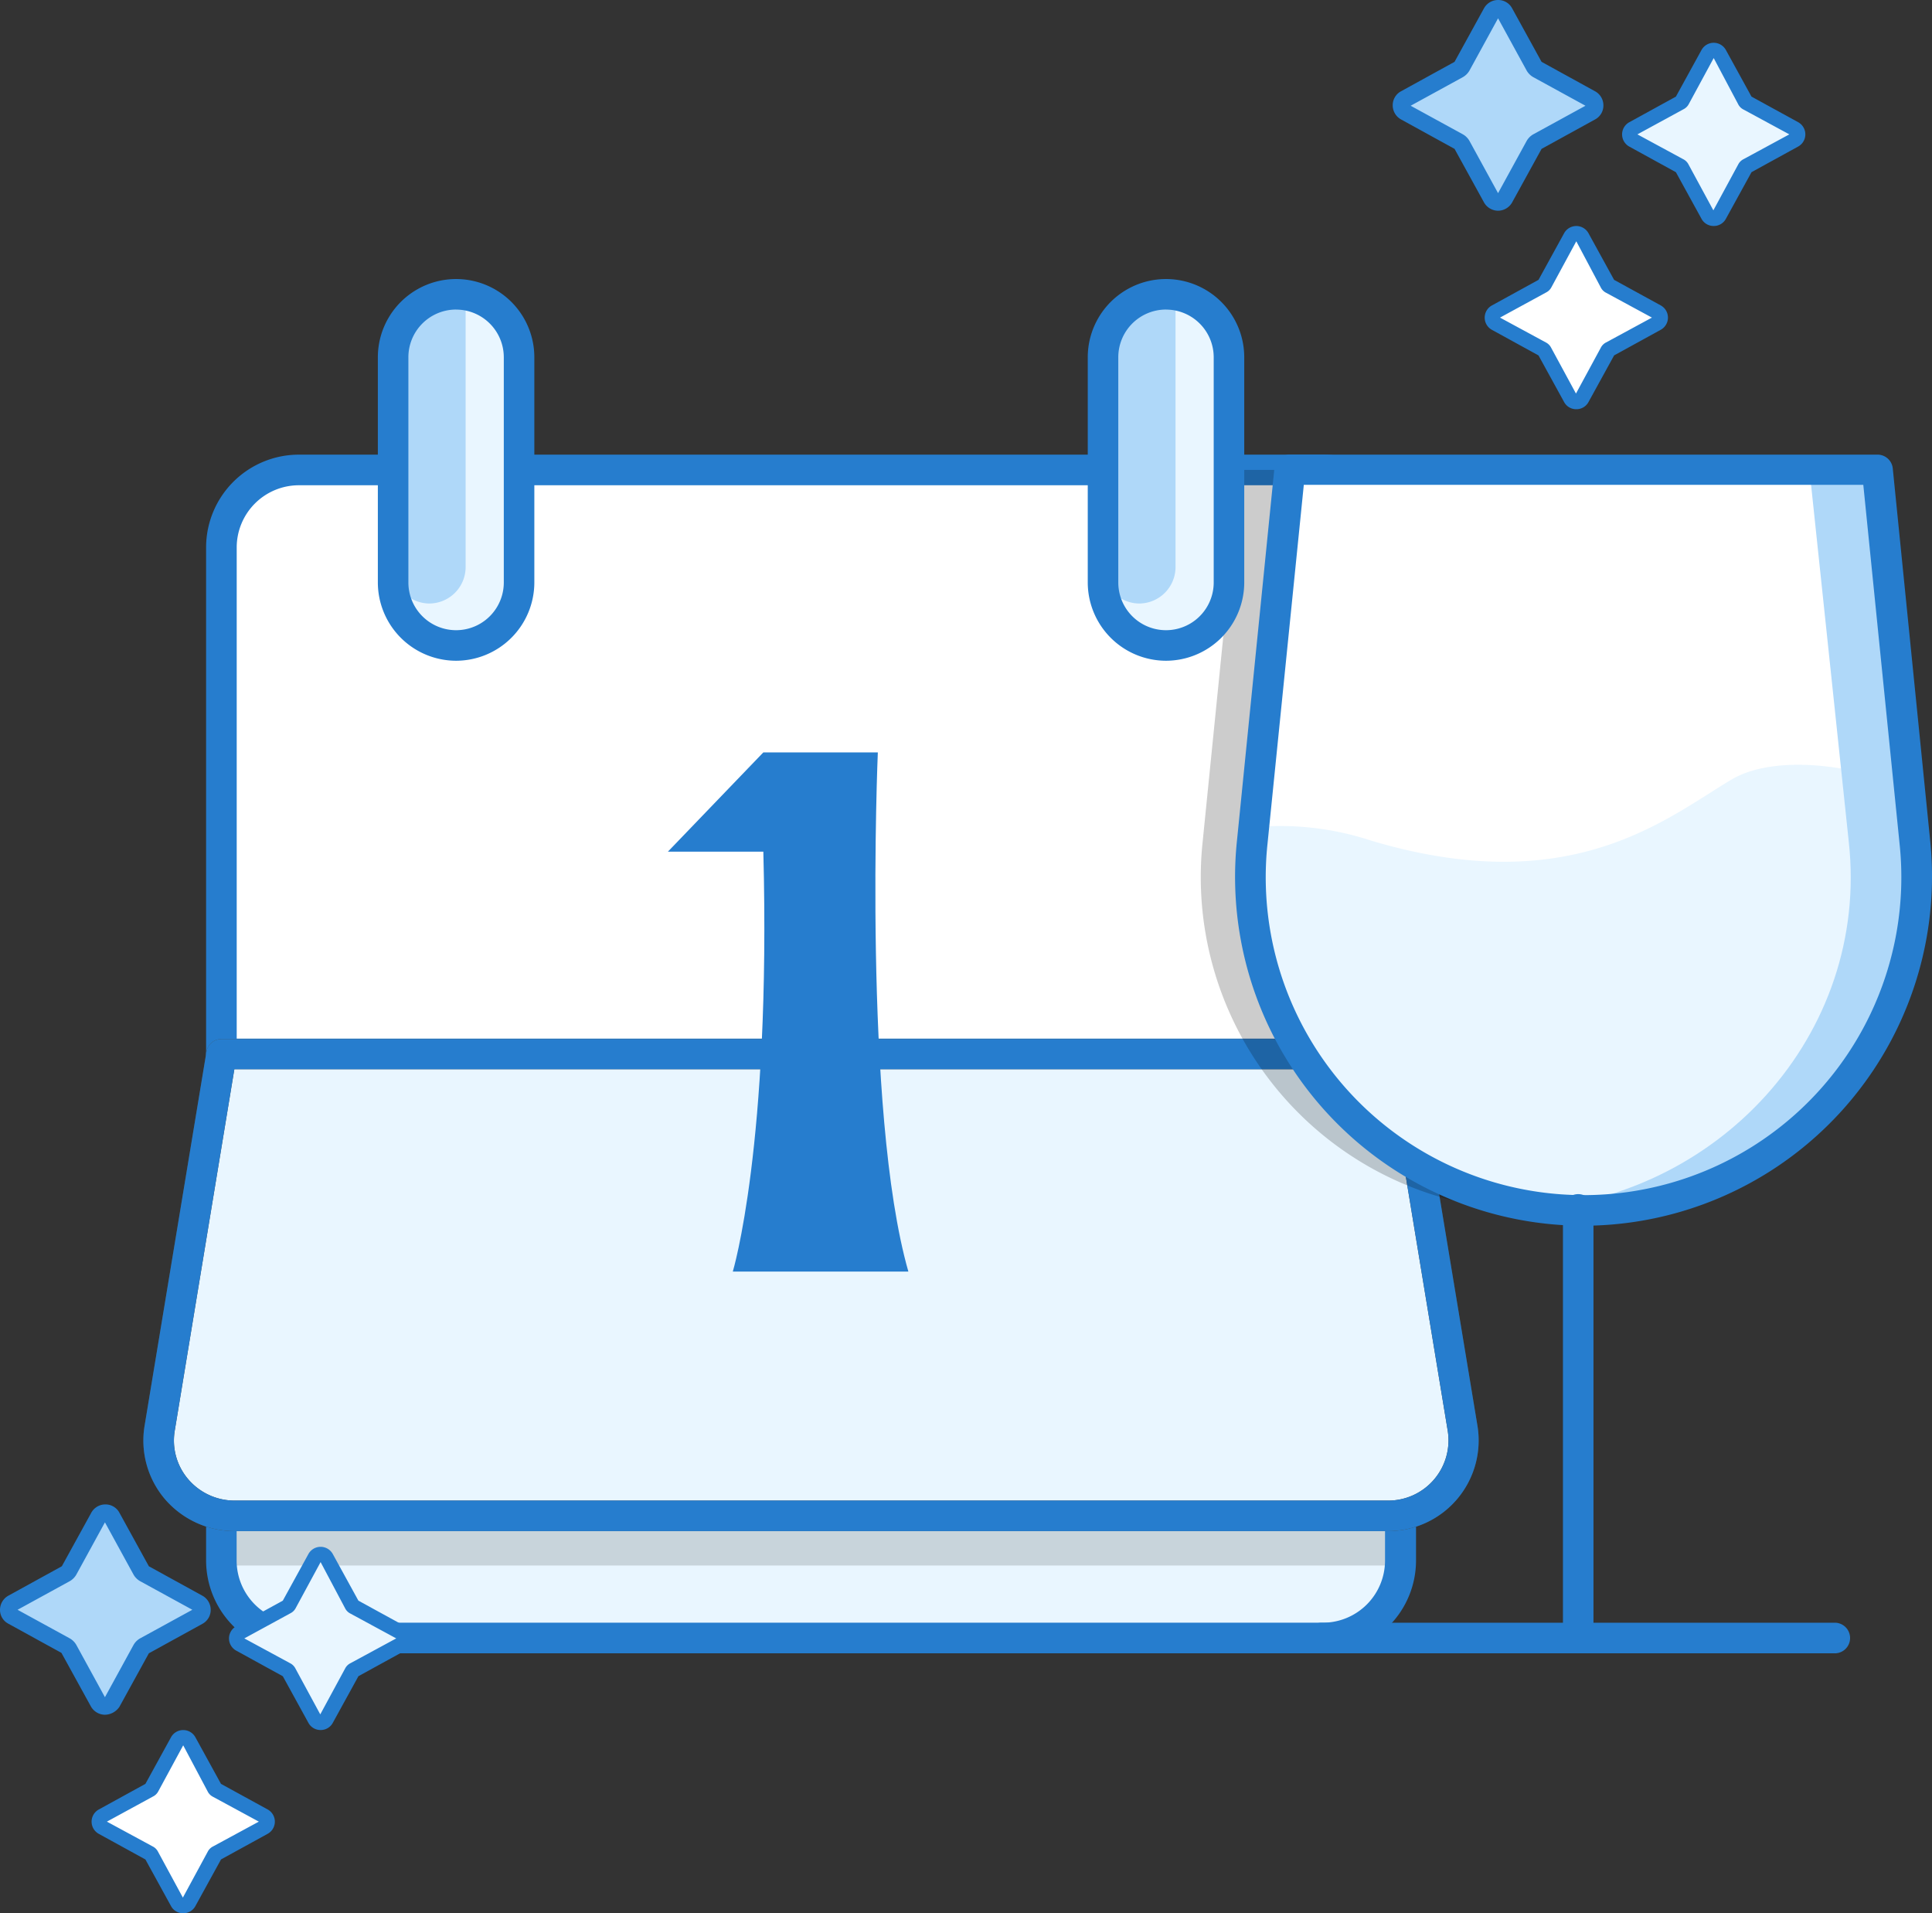 <svg xmlns="http://www.w3.org/2000/svg" width="201.994" height="200" viewBox="0 0 201.994 200">
  <rect x="0" y="0" width="201.994" height="200" fill="#333333" stroke="none"/>
  <g id="real-itme-availability" transform="translate(0 0.2)">
    <g id="Group_269" data-name="Group 269" transform="translate(14.987 28.97)">
      <g id="Group_248" data-name="Group 248" transform="translate(6.561 18.356)">
        <g id="Group_246" data-name="Group 246" transform="translate(1.596 1.596)">
          <path id="Path_181" data-name="Path 181" d="M181.3,183.953H58V131a8.106,8.106,0,0,1,8.1-8.1H173.164a8.106,8.106,0,0,1,8.1,8.1v52.953Z" transform="translate(-58 -122.9)" fill="#fff"/>
        </g>
        <g id="Group_247" data-name="Group 247">
          <path id="Path_182" data-name="Path 182" d="M178.9,183.146H55.6a1.6,1.6,0,0,1-1.6-1.6V128.6a9.707,9.707,0,0,1,9.7-9.7H170.76a9.707,9.707,0,0,1,9.7,9.7V181.55A1.542,1.542,0,0,1,178.9,183.146ZM57.192,179.953H177.3V128.6a6.506,6.506,0,0,0-6.5-6.5H63.7a6.506,6.506,0,0,0-6.5,6.5v51.357Z" transform="translate(-54 -118.9)" fill="#267dce"/>
        </g>
      </g>
      <g id="Group_249" data-name="Group 249" transform="translate(8.157 81.006)">
        <path id="Path_183" data-name="Path 183" d="M181.3,275.9H58v52.953a8.106,8.106,0,0,0,8.1,8.1H173.164a8.106,8.106,0,0,0,8.1-8.1V275.9Z" transform="translate(-58 -275.9)" fill="#e9f6ff"/>
      </g>
      <g id="Group_250" data-name="Group 250" transform="translate(8.157 81.006)" opacity="0.2">
        <rect id="Rectangle_31" data-name="Rectangle 31" width="123.304" height="53.472" fill="#454b4c"/>
      </g>
      <g id="Group_251" data-name="Group 251" transform="translate(6.561 79.409)">
        <path id="Path_184" data-name="Path 184" d="M170.8,336.146H63.7a9.716,9.716,0,0,1-9.7-9.737V273.5a1.6,1.6,0,0,1,1.6-1.6H178.9a1.6,1.6,0,0,1,1.6,1.6v52.953A9.707,9.707,0,0,1,170.8,336.146ZM57.192,275.092v51.357a6.506,6.506,0,0,0,6.5,6.5H170.76a6.506,6.506,0,0,0,6.5-6.5V275.092Z" transform="translate(-54 -271.9)" fill="#267dce"/>
      </g>
      <g id="Group_252" data-name="Group 252" transform="translate(1.584 81.006)">
        <path id="Path_185" data-name="Path 185" d="M171.405,275.9H48.1l-6.464,39.066a7.918,7.918,0,0,0,7.821,9.218h120.63a7.96,7.96,0,0,0,7.821-9.218Z" transform="translate(-41.528 -275.9)" fill="#f1f2f2"/>
      </g>
      <g id="Group_253" data-name="Group 253" transform="translate(1.584 81.006)">
        <path id="Path_186" data-name="Path 186" d="M171.405,275.9H48.1l-6.464,39.066a7.918,7.918,0,0,0,7.821,9.218h120.63a7.96,7.96,0,0,0,7.821-9.218Z" transform="translate(-41.528 -275.9)" fill="#e9f6ff"/>
      </g>
      <g id="Group_254" data-name="Group 254" transform="translate(0 79.449)">
        <path id="Path_187" data-name="Path 187" d="M167.662,323.437H47.072a9.622,9.622,0,0,1-7.263-3.352,9.443,9.443,0,0,1-2.115-7.7l6.464-39.066A1.583,1.583,0,0,1,45.715,272h123.3a1.553,1.553,0,0,1,1.556,1.317l6.464,39.066a9.479,9.479,0,0,1-9.377,11.053ZM47.072,275.152,40.847,312.9a6.217,6.217,0,0,0,1.4,5.108,6.369,6.369,0,0,0,4.828,2.235H167.7a6.295,6.295,0,0,0,6.225-7.342L167.7,275.152Z" transform="translate(-37.558 -272)" fill="#454b4c"/>
      </g>
      <g id="Group_255" data-name="Group 255" transform="translate(0 79.449)">
        <path id="Path_188" data-name="Path 188" d="M167.662,323.437H47.072a9.622,9.622,0,0,1-7.263-3.352,9.443,9.443,0,0,1-2.115-7.7l6.464-39.066A1.583,1.583,0,0,1,45.715,272h123.3a1.553,1.553,0,0,1,1.556,1.317l6.464,39.066a9.479,9.479,0,0,1-9.377,11.053ZM47.072,275.152,40.847,312.9a6.217,6.217,0,0,0,1.4,5.108,6.369,6.369,0,0,0,4.828,2.235H167.7a6.295,6.295,0,0,0,6.225-7.342L167.7,275.152Z" transform="translate(-37.558 -272)" fill="#267dce"/>
      </g>
      <g id="Group_256" data-name="Group 256" transform="translate(54.845 49.481)">
        <path id="Path_189" data-name="Path 189" d="M175,207.275l9.976-10.375h11.971s-1.6,37.51,3.192,54.27H181.784s3.99-13.168,3.192-43.895Z" transform="translate(-175 -196.9)" fill="#267dce"/>
      </g>
      <path id="Path_190" data-name="Path 190" d="M349.406,200.314h0a34.845,34.845,0,0,1-34.6-38.508l3.911-38.907h61.333l3.911,38.907A34.77,34.77,0,0,1,349.406,200.314Z" transform="translate(-204.057 -102.948)" opacity="0.2"/>
      <g id="Group_257" data-name="Group 257" transform="translate(115.782 19.952)">
        <path id="Path_191" data-name="Path 191" d="M327.9,161.807l3.911-38.907h-.359L327.9,161.807c-2,20.591,12.729,38.508,31.6,38.508h0c.479,0,.958,0,1.437-.04A34.816,34.816,0,0,1,327.9,161.807Z" transform="translate(-327.708 -122.9)" fill="#f1f2f2"/>
      </g>
      <g id="Group_258" data-name="Group 258" transform="translate(115.782 19.952)">
        <path id="Path_192" data-name="Path 192" d="M391.113,161.807,387.521,122.9H331.815L327.9,161.807a34.816,34.816,0,0,0,33.041,38.468C379.1,199.4,393.028,181.878,391.113,161.807Z" transform="translate(-327.708 -122.9)" fill="#f1f2f2"/>
      </g>
      <g id="Group_259" data-name="Group 259" transform="translate(115.764 19.952)">
        <path id="Path_193" data-name="Path 193" d="M327.877,161.807l4.31-38.907h-.4l-3.911,38.907a34.792,34.792,0,0,0,34.557,38.508h0c.519,0,1.037,0,1.556-.04C342.242,199.4,325.562,181.878,327.877,161.807Z" transform="translate(-327.662 -122.9)" fill="#f1f2f2"/>
      </g>
      <g id="Group_260" data-name="Group 260" transform="translate(115.764 19.952)">
        <path id="Path_194" data-name="Path 194" d="M397.031,161.807,393.12,122.9H332.186l-4.31,38.907c-2.314,20.072,14.366,37.59,36.153,38.468A34.811,34.811,0,0,0,397.031,161.807Z" transform="translate(-327.662 -122.9)" fill="#fff"/>
      </g>
      <path id="Path_195" data-name="Path 195" d="M362.406,246.735h0A34.845,34.845,0,0,0,397,208.228l-.6-5.786c-7.821-2.913-14.765-2.913-18.4-.8-6.784,3.99-16.76,12.769-37.909,6.385a30.37,30.37,0,0,0-12.131-1.357l-.16,1.6A34.832,34.832,0,0,0,362.406,246.735Z" transform="translate(-211.87 -149.369)" fill="#e9f6ff"/>
      <path id="Path_196" data-name="Path 196" d="M439.261,161.807,434.792,122.9h-6.425l4.11,38.907c2.195,20.072-13.687,37.59-34.477,38.468.6.04,1.2.04,1.8.04h0C423.379,200.314,441.735,182.4,439.261,161.807Z" transform="translate(-254.168 -102.948)" fill="#afd8f9"/>
      <path id="Path_197" data-name="Path 197" d="M360.074,199.507A36.461,36.461,0,0,1,323.8,159.243l3.911-38.907a1.6,1.6,0,0,1,1.6-1.437h61.453a1.6,1.6,0,0,1,1.6,1.437l3.911,38.907a36.516,36.516,0,0,1-36.193,40.263Zm-29.29-77.414-3.791,37.47a33.227,33.227,0,1,0,66.081,0l-3.791-37.51h-58.5Z" transform="translate(-209.459 -100.544)" fill="#267dce"/>
      <path id="Path_198" data-name="Path 198" d="M411.1,360.785a1.6,1.6,0,0,1-1.6-1.6V314.5a1.6,1.6,0,1,1,3.192,0v44.693A1.6,1.6,0,0,1,411.1,360.785Z" transform="translate(-261.079 -217.13)" fill="#267dce"/>
      <path id="Path_199" data-name="Path 199" d="M397.467,428.092H343.6a1.6,1.6,0,0,1,0-3.192h53.871a1.6,1.6,0,0,1,0,3.192Z" transform="translate(-220.515 -284.437)" fill="#267dce"/>
      <g id="Group_264" data-name="Group 264" transform="translate(24.518)">
        <g id="Group_261" data-name="Group 261" transform="translate(1.596 1.596)">
          <path id="Path_200" data-name="Path 200" d="M109.584,113.612h0A6.591,6.591,0,0,1,103,107.028V83.484a6.591,6.591,0,0,1,6.584-6.584h0a6.591,6.591,0,0,1,6.584,6.584v23.543A6.591,6.591,0,0,1,109.584,113.612Z" transform="translate(-103 -76.9)" fill="#e9f6ff"/>
        </g>
        <g id="Group_262" data-name="Group 262" transform="translate(1.596 1.596)">
          <path id="Path_201" data-name="Path 201" d="M106.791,109.222h0A3.815,3.815,0,0,1,103,105.432V80.491a3.576,3.576,0,0,1,3.591-3.591h3.99v28.532A3.815,3.815,0,0,1,106.791,109.222Z" transform="translate(-103 -76.9)" fill="#afd8f9"/>
        </g>
        <g id="Group_263" data-name="Group 263">
          <path id="Path_202" data-name="Path 202" d="M107.18,112.8a8.192,8.192,0,0,1-8.18-8.18V81.08a8.18,8.18,0,1,1,16.361,0v23.543A8.192,8.192,0,0,1,107.18,112.8Zm0-36.712a4.99,4.99,0,0,0-4.988,4.988v23.543a4.988,4.988,0,1,0,9.976,0V81.08A4.99,4.99,0,0,0,107.18,76.092Z" transform="translate(-99 -72.9)" fill="#267dce"/>
        </g>
      </g>
      <g id="Group_268" data-name="Group 268" transform="translate(98.74)">
        <g id="Group_265" data-name="Group 265" transform="translate(1.596 1.596)">
          <path id="Path_203" data-name="Path 203" d="M295.584,113.612h0A6.591,6.591,0,0,1,289,107.028V83.484a6.591,6.591,0,0,1,6.584-6.584h0a6.591,6.591,0,0,1,6.584,6.584v23.543A6.591,6.591,0,0,1,295.584,113.612Z" transform="translate(-289 -76.9)" fill="#e9f6ff"/>
        </g>
        <g id="Group_266" data-name="Group 266" transform="translate(1.596 1.596)">
          <path id="Path_204" data-name="Path 204" d="M292.791,109.222h0A3.815,3.815,0,0,1,289,105.432V80.491a3.576,3.576,0,0,1,3.591-3.591h3.99v28.532A3.815,3.815,0,0,1,292.791,109.222Z" transform="translate(-289 -76.9)" fill="#afd8f9"/>
        </g>
        <g id="Group_267" data-name="Group 267">
          <path id="Path_205" data-name="Path 205" d="M293.18,112.8a8.192,8.192,0,0,1-8.18-8.18V81.08a8.18,8.18,0,1,1,16.361,0v23.543A8.192,8.192,0,0,1,293.18,112.8Zm0-36.712a4.99,4.99,0,0,0-4.988,4.988v23.543a4.988,4.988,0,0,0,9.976,0V81.08A4.99,4.99,0,0,0,293.18,76.092Z" transform="translate(-285 -72.9)" fill="#267dce"/>
        </g>
      </g>
    </g>
    <g id="Group_270" data-name="Group 270" transform="translate(145.611 -0.2)">
      <path id="Path_206" data-name="Path 206" d="M403.27,66.447l4.908,2.674a.678.678,0,0,1,0,1.2l-4.908,2.674a.932.932,0,0,0-.279.279l-2.674,4.908a.678.678,0,0,1-1.2,0l-2.674-4.908a.932.932,0,0,0-.279-.279l-4.908-2.674a.678.678,0,0,1,0-1.2l4.908-2.674a.933.933,0,0,0,.279-.279l2.674-4.908a.678.678,0,0,1,1.2,0l2.674,4.908A.932.932,0,0,0,403.27,66.447Z" transform="translate(-380.525 -36.519)" fill="#fff"/>
      <path id="Path_207" data-name="Path 207" d="M398.577,78.154A1.43,1.43,0,0,1,397.3,77.4l-2.674-4.868-4.868-2.674a1.454,1.454,0,0,1,0-2.554l4.868-2.674,2.674-4.868a1.454,1.454,0,0,1,2.554,0l2.674,4.868L407.4,67.3a1.454,1.454,0,0,1,0,2.554l-4.868,2.674L399.854,77.4A1.43,1.43,0,0,1,398.577,78.154ZM390.6,68.577l4.789,2.594a1.261,1.261,0,0,1,.559.559l2.594,4.788,2.594-4.788a1.261,1.261,0,0,1,.559-.559l4.789-2.594-4.789-2.594a1.261,1.261,0,0,1-.559-.559L398.577,60.6l-2.594,4.789a1.261,1.261,0,0,1-.559.559Z" transform="translate(-379.383 -35.377)" fill="#267dce"/>
      <path id="Path_208" data-name="Path 208" d="M439.27,18.447l4.908,2.674a.678.678,0,0,1,0,1.2l-4.908,2.674a.932.932,0,0,0-.279.279l-2.674,4.908a.678.678,0,0,1-1.2,0l-2.674-4.908a.932.932,0,0,0-.279-.279l-4.908-2.674a.678.678,0,0,1,0-1.2l4.908-2.674a.933.933,0,0,0,.279-.279l2.674-4.908a.678.678,0,0,1,1.2,0l2.674,4.908A.932.932,0,0,0,439.27,18.447Z" transform="translate(-402.159 -7.673)" fill="#e9f6ff"/>
      <path id="Path_209" data-name="Path 209" d="M434.577,30.154A1.43,1.43,0,0,1,433.3,29.4l-2.674-4.868-4.868-2.674a1.454,1.454,0,0,1,0-2.554l4.868-2.674,2.674-4.868a1.454,1.454,0,0,1,2.554,0l2.674,4.868L443.4,19.3a1.454,1.454,0,0,1,0,2.554l-4.868,2.674L435.854,29.4A1.43,1.43,0,0,1,434.577,30.154ZM426.6,20.577l4.789,2.594a1.261,1.261,0,0,1,.559.559l2.594,4.789,2.594-4.789a1.261,1.261,0,0,1,.559-.559l4.789-2.594-4.789-2.594a1.261,1.261,0,0,1-.559-.559L434.577,12.6l-2.594,4.789a1.261,1.261,0,0,1-.559.559Z" transform="translate(-401.018 -6.531)" fill="#267dce"/>
      <path id="Path_210" data-name="Path 210" d="M381.276,8.515l5.626,3.073a.791.791,0,0,1,0,1.4l-5.626,3.073a1.214,1.214,0,0,0-.319.319L377.884,22a.791.791,0,0,1-1.4,0l-3.073-5.626a1.215,1.215,0,0,0-.319-.319l-5.627-3.073a.791.791,0,0,1,0-1.4L373.1,8.515a1.215,1.215,0,0,0,.319-.319l3.073-5.626a.791.791,0,0,1,1.4,0L380.957,8.2A1.214,1.214,0,0,0,381.276,8.515Z" transform="translate(-366.192 -1.212)" fill="#afd8f9"/>
      <path id="Path_211" data-name="Path 211" d="M375.914,21.827a1.7,1.7,0,0,1-1.476-.878l-3.073-5.587-5.587-3.073a1.68,1.68,0,0,1-.878-1.476,1.649,1.649,0,0,1,.878-1.476l5.587-3.073L374.437.678A1.68,1.68,0,0,1,375.914-.2a1.649,1.649,0,0,1,1.476.878l3.073,5.587,5.587,3.073a1.68,1.68,0,0,1,.878,1.476,1.649,1.649,0,0,1-.878,1.476l-5.587,3.073-3.073,5.587A1.7,1.7,0,0,1,375.914,21.827Zm-9.138-10.974,5.467,2.993a1.844,1.844,0,0,1,.678.678l2.993,5.467,2.993-5.467a1.844,1.844,0,0,1,.678-.678l5.467-2.993-5.467-2.993a1.844,1.844,0,0,1-.678-.678l-2.993-5.467-2.993,5.467a1.844,1.844,0,0,1-.678.678Z" transform="translate(-364.9 0.2)" fill="#267dce"/>
    </g>
    <g id="Group_271" data-name="Group 271" transform="translate(0 157.063)">
      <path id="Path_212" data-name="Path 212" d="M38.27,460.447l4.908,2.674a.678.678,0,0,1,0,1.2l-4.908,2.674a.932.932,0,0,0-.279.279l-2.674,4.908a.678.678,0,0,1-1.2,0l-2.674-4.908a.932.932,0,0,0-.279-.279l-4.908-2.674a.678.678,0,0,1,0-1.2l4.908-2.674a.933.933,0,0,0,.279-.279l2.674-4.908a.678.678,0,0,1,1.2,0l2.674,4.908A.932.932,0,0,0,38.27,460.447Z" transform="translate(-15.565 -430.558)" fill="#fff"/>
      <path id="Path_213" data-name="Path 213" d="M33.577,472.154A1.43,1.43,0,0,1,32.3,471.4l-2.674-4.868-4.868-2.674a1.454,1.454,0,0,1,0-2.554l4.868-2.674,2.674-4.868a1.454,1.454,0,0,1,2.554,0l2.674,4.868L42.4,461.3a1.454,1.454,0,0,1,0,2.554l-4.868,2.674L34.854,471.4A1.43,1.43,0,0,1,33.577,472.154ZM25.6,462.577l4.789,2.594a1.261,1.261,0,0,1,.559.559l2.594,4.788,2.594-4.788a1.261,1.261,0,0,1,.559-.559l4.789-2.594-4.789-2.594a1.261,1.261,0,0,1-.559-.559L33.577,454.6l-2.594,4.789a1.261,1.261,0,0,1-.559.559Z" transform="translate(-14.423 -429.417)" fill="#267dce"/>
      <path id="Path_214" data-name="Path 214" d="M74.27,412.447l4.908,2.674a.678.678,0,0,1,0,1.2l-4.908,2.674a.932.932,0,0,0-.279.279l-2.674,4.908a.678.678,0,0,1-1.2,0l-2.674-4.908a.932.932,0,0,0-.279-.279l-4.908-2.674a.678.678,0,0,1,0-1.2l4.908-2.674a.932.932,0,0,0,.279-.279l2.674-4.908a.678.678,0,0,1,1.2,0l2.674,4.908A.932.932,0,0,0,74.27,412.447Z" transform="translate(-37.199 -401.712)" fill="#e9f6ff"/>
      <path id="Path_215" data-name="Path 215" d="M69.577,424.154A1.43,1.43,0,0,1,68.3,423.4l-2.674-4.868-4.868-2.674a1.454,1.454,0,0,1,0-2.554l4.868-2.674,2.674-4.868a1.454,1.454,0,0,1,2.554,0l2.674,4.868L78.4,413.3a1.454,1.454,0,0,1,0,2.554l-4.868,2.674L70.854,423.4A1.43,1.43,0,0,1,69.577,424.154ZM61.6,414.577l4.789,2.594a1.261,1.261,0,0,1,.559.559l2.594,4.789,2.594-4.789a1.261,1.261,0,0,1,.559-.559l4.789-2.594-4.789-2.594a1.261,1.261,0,0,1-.559-.559L69.577,406.6l-2.594,4.789a1.261,1.261,0,0,1-.559.559Z" transform="translate(-36.057 -400.571)" fill="#267dce"/>
      <path id="Path_216" data-name="Path 216" d="M16.276,402.515l5.626,3.073a.791.791,0,0,1,0,1.4l-5.626,3.073a1.215,1.215,0,0,0-.319.319L12.884,416a.791.791,0,0,1-1.4,0l-3.073-5.627a1.215,1.215,0,0,0-.319-.319l-5.626-3.073a.791.791,0,0,1,0-1.4L8.1,402.515a1.214,1.214,0,0,0,.319-.319l3.073-5.626a.791.791,0,0,1,1.4,0l3.073,5.626A1.214,1.214,0,0,0,16.276,402.515Z" transform="translate(-1.232 -395.252)" fill="#afd8f9"/>
      <path id="Path_217" data-name="Path 217" d="M10.974,415.887a1.7,1.7,0,0,1-1.476-.878l-3.073-5.587L.838,406.35A1.628,1.628,0,0,1,0,404.914a1.7,1.7,0,0,1,.878-1.476l5.587-3.073,3.073-5.587a1.68,1.68,0,0,1,1.476-.878,1.649,1.649,0,0,1,1.476.878l3.073,5.587,5.587,3.073a1.68,1.68,0,0,1,.878,1.476,1.649,1.649,0,0,1-.878,1.476l-5.587,3.073-3.073,5.587A1.862,1.862,0,0,1,10.974,415.887ZM1.836,404.914,7.3,407.906a1.844,1.844,0,0,1,.678.678l2.993,5.467,2.993-5.467a1.844,1.844,0,0,1,.678-.678l5.467-2.993-5.467-2.993a1.844,1.844,0,0,1-.678-.678l-2.993-5.467-2.993,5.467a1.844,1.844,0,0,1-.678.678Z" transform="translate(0 -393.9)" fill="#267dce"/>
    </g>
  </g>
</svg>
